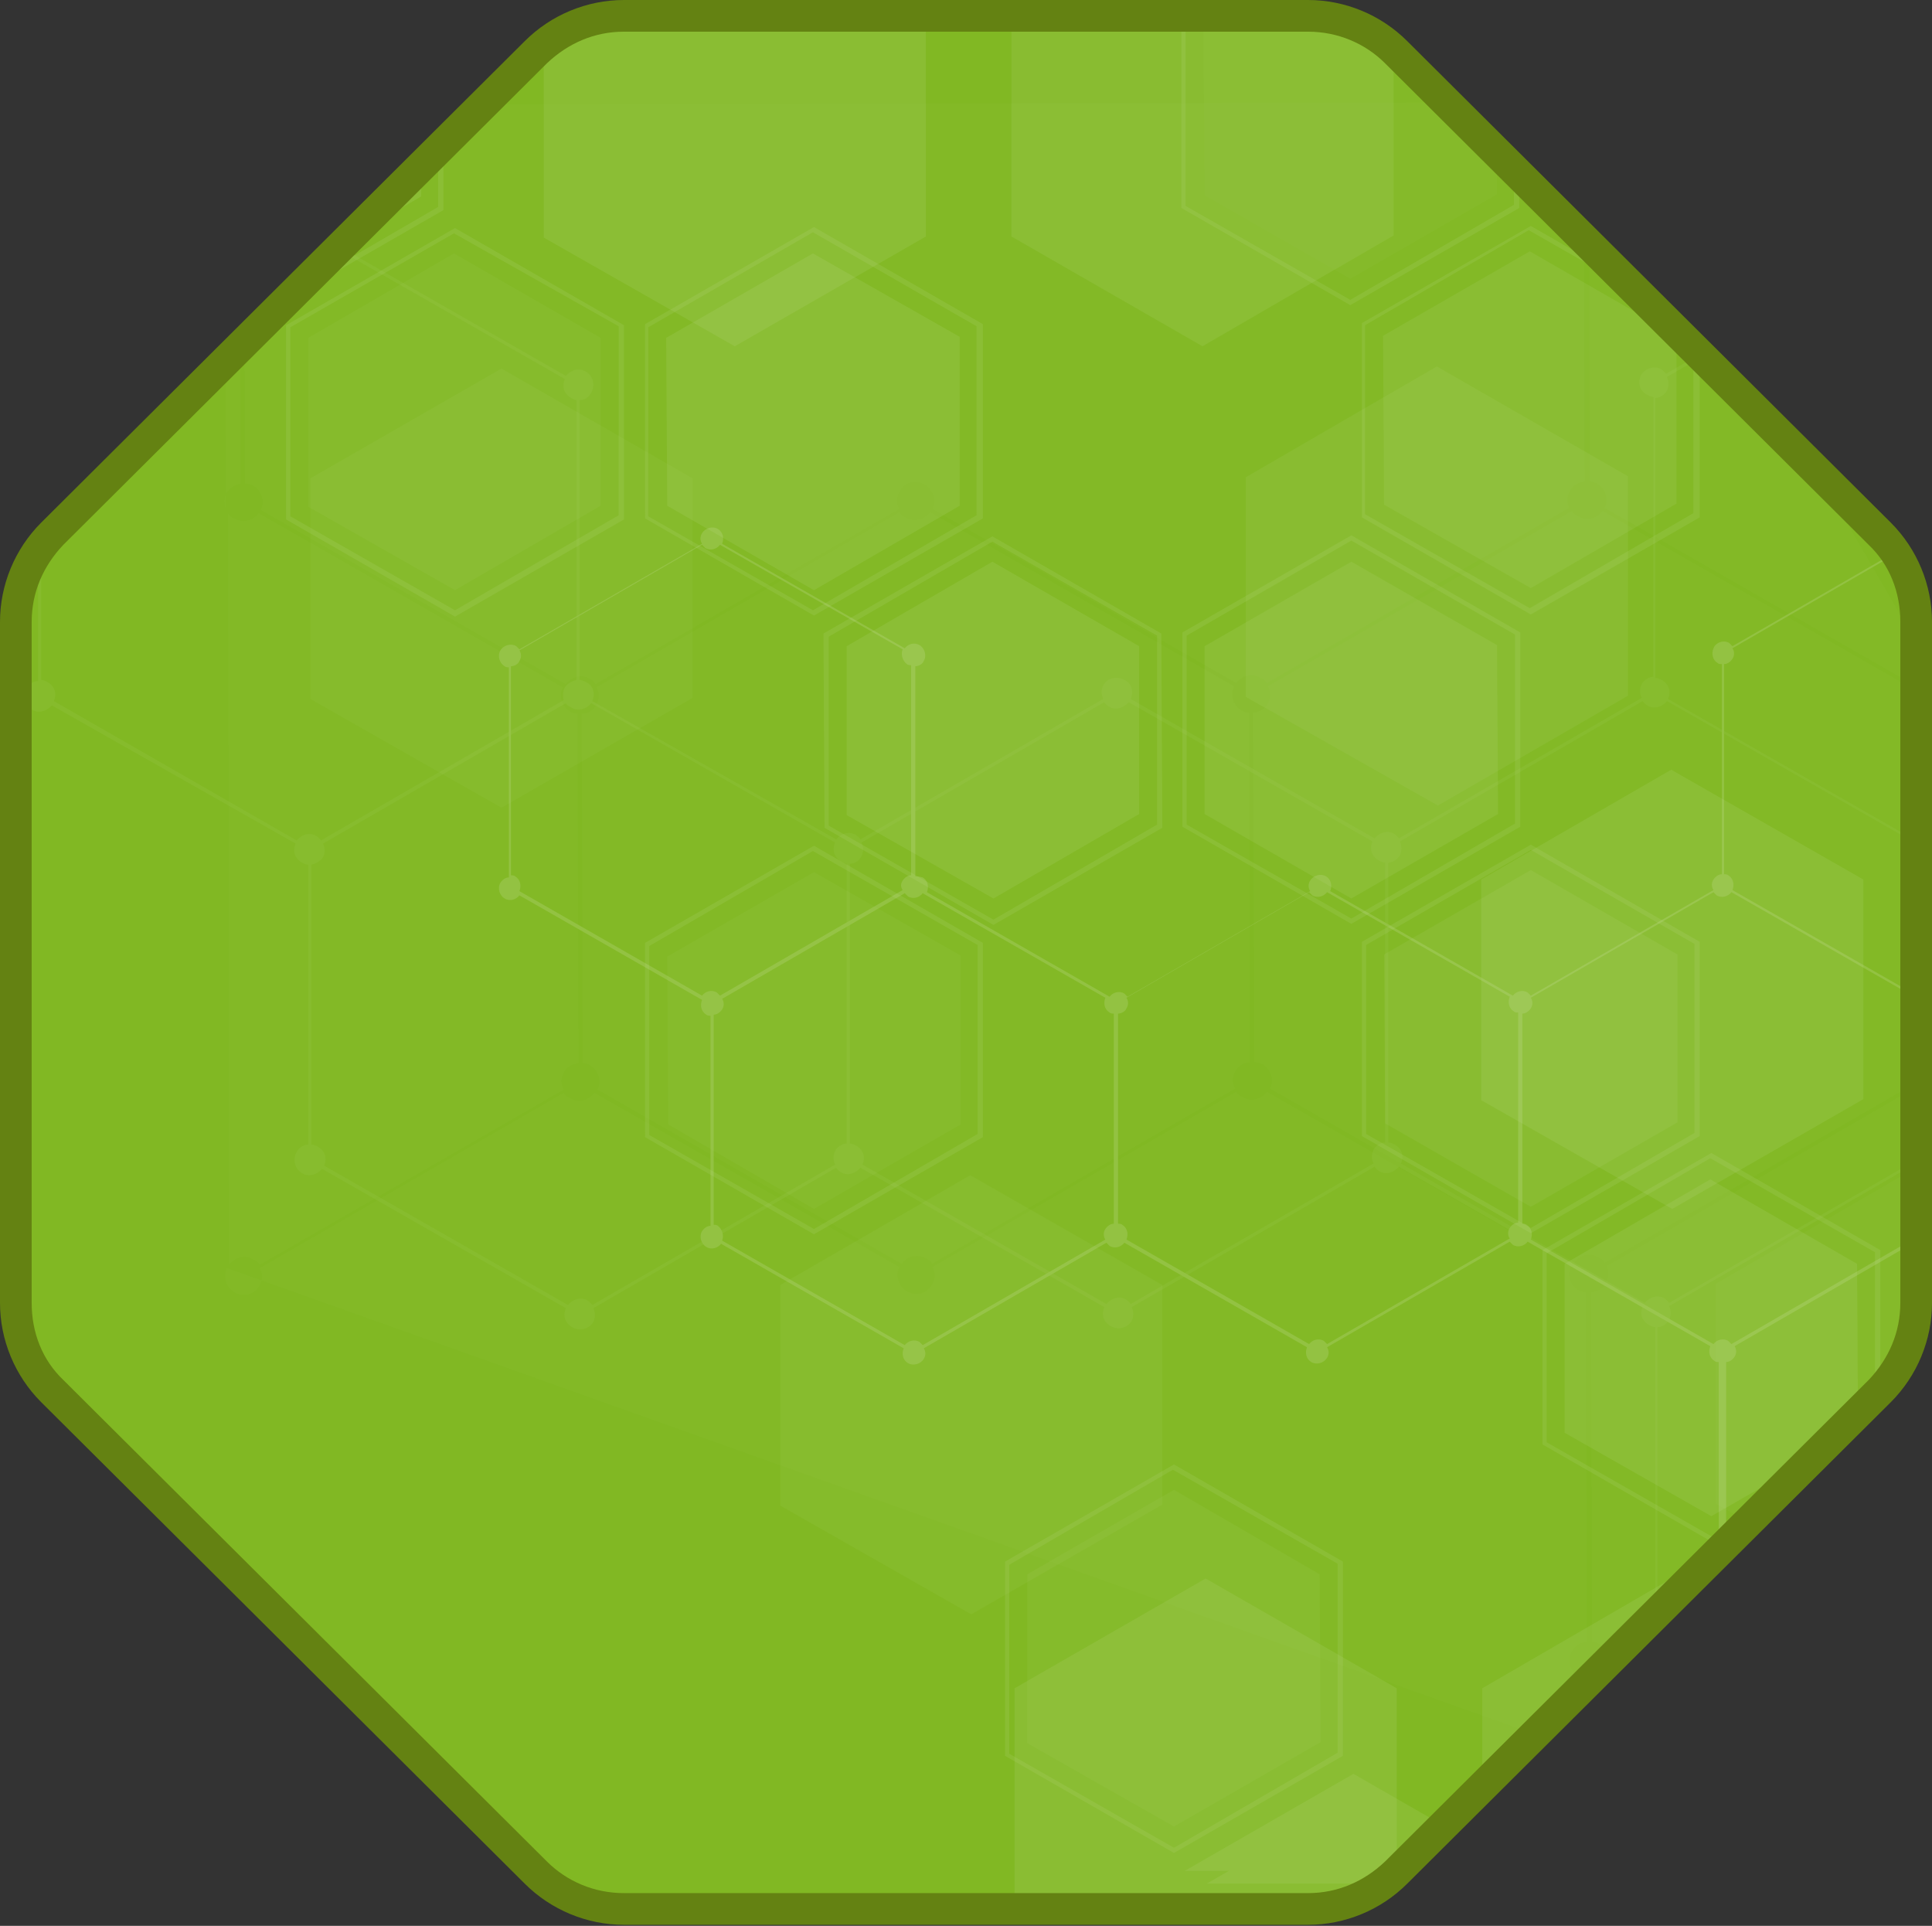 <?xml version="1.0" encoding="UTF-8"?> <svg xmlns="http://www.w3.org/2000/svg" xmlns:xlink="http://www.w3.org/1999/xlink" id="Layer_1" viewBox="0 0 183 182.4"><rect x="0" y="0" width="183" height="182.4" fill="#333333" stroke="none"/><style>.st0{fill:#81b823}.st1{opacity:.7;clip-path:url(#SVGID_2_)}.st2{opacity:.1}.st3{opacity:.5}.st3,.st4,.st5{fill:#fff}.st5{opacity:.3}.st6,.st7{opacity:.8;fill:#fff}.st7{opacity:.7}.st8,.st9{opacity:.9;fill:#fff}.st9{opacity:.4}.st10{opacity:.2}.st11{opacity:.1;fill:#fff}.st14{fill:#648212}</style><path class="st0" d="M59.1 180.9c-3.2 0-6.1-1.2-8.4-3.5L5 131.8c-2.2-2.2-3.5-5.2-3.5-8.3V58.9c0-3.1 1.2-6.1 3.5-8.3L50.8 4.9C53 2.7 56 1.5 59.1 1.5h64.8c3.2 0 6.1 1.2 8.4 3.5L178 50.6c2.2 2.2 3.5 5.2 3.5 8.3v64.5c0 3.2-1.2 6.1-3.5 8.3l-45.8 45.6c-2.2 2.2-5.2 3.5-8.4 3.5H59.1z"></path><defs><path id="SVGID_1_" d="M59.1 180.9c-3.2 0-6.1-1.2-8.4-3.5L5 131.8c-2.2-2.2-3.5-5.2-3.5-8.3V58.9c0-3.1 1.2-6.1 3.5-8.3L50.8 4.9C53 2.7 56 1.5 59.1 1.5h64.8c3.2 0 6.1 1.2 8.4 3.5L178 50.6c2.2 2.2 3.5 5.2 3.5 8.3v64.5c0 3.2-1.2 6.1-3.5 8.3l-45.8 45.6c-2.2 2.2-5.2 3.5-8.4 3.5H59.1z"></path></defs><clipPath id="SVGID_2_"><use xlink:href="#SVGID_1_" overflow="visible"></use></clipPath><g class="st1"><g class="st2"><path class="st3" d="M91.9 111.3l-18 10.4v20.9L92 152.9l18.1-10.4v-20.8z"></path><path class="st4" d="M132.3 180.7v-20.8l-18.1-10.4-18.1 10.4v20.9M176.6 159.8l-18.1-10.4-18.1 10.5v20.8M158.3 72.9l-18 10.4v20.9l18.1 10.3 18.1-10.4V83.3z"></path><path class="st5" d="M180.6 111.1l-18.1 10.5v20.8l18.1 10.3"></path><path class="st7" d="M136.1 34.7L118 45.2V66l18.2 10.3 18-10.4V45.1z"></path><path class="st8" d="M95.8 1.6v20.8l18.1 10.4L132 22.3V1.5"></path><path class="st4" d="M51.5 1.7v20.8l18.1 10.3 18.1-10.4V1.6"></path><path class="st9" d="M47.5 34.9L29.4 45.3v20.9l18.1 10.3 18.1-10.4V45.3z"></path></g><g class="st2"><path class="st3" d="M111.2 141.1l-13.9 8v16l13.9 7.9 13.9-8-.1-15.9z"></path><path class="st4" d="M142.1 178.4l-13.9-8-13.9 8M162 111.7l-13.8 8v16l13.9 7.9 13.9-8-.1-15.9z"></path><path class="st5" d="M179.1 141l-13.9 8v15.9l13.9 8"></path><path class="st6" d="M144.9 23.8l-13.9 8 .1 16 13.9 7.9 13.8-8V31.8z"></path><path class="st5" d="M114 2.5l.1 16 13.8 7.9 13.9-8V2.5"></path><path class="st7" d="M145 82.4l-13.9 8 .1 16 13.8 7.9 13.9-8V90.4z"></path><path class="st8" d="M128 53.2l-13.9 8v15.9l13.9 8 13.9-8-.1-16z"></path><path class="st4" d="M94 53.2l-13.8 8v16l13.9 7.9 13.8-8V61.2zM77 24l-13.9 8 .1 15.9 13.9 8 13.8-8v-16z"></path><path class="st9" d="M43 24l-13.8 8v16l13.9 7.9 13.8-8V32zM77.1 82.6l-13.9 8 .1 15.9 13.8 8 13.9-8v-16z"></path><path class="st4" d="M12.1 2.7l.1 16 13.9 8 13.8-8.1V2.7"></path><g><path class="st4" d="M127.2 166.3l-16 9.2-16-9.2v-18.4l16-9.2 16 9.2v18.4zm-31.6-18.1v17.9l15.6 8.9 15.5-9v-17.9l-15.6-8.9-15.5 9zM112.2 177.2l16-9.2 16 9.2m-16-8.8l-15.5 9M146.1 177.1l16-9.2 16 9.2m-.4.2l-15.6-8.9M178.1 136.8l-16 9.2-16-9.2v-18.4l16-9.2 16 9.2v18.4zm-31.6-18.1v17.9l15.6 8.9 15.5-9v-17.9l-15.6-8.9-15.5 9zM179.1 175.4l-16-9.2v-18.4l16-9.2m0 .4l-15.5 9v17.9l15.6 8.9M161 49l-16 9.2-16-9.2V30.6l16-9.2 16 9.2V49zm-31.7-18.2v17.9l15.6 8.9 15.5-9V30.7l-15.6-8.9-15.5 9zM143.9 1.3v18.4l-16 9.2-16-9.2V1.3m.4.3v17.9l15.6 8.9 15.5-9V1.5M161 107.6l-16 9.2-16-9.2V89.2l16-9.2 16 9.2v18.4zm-31.6-18.1v17.9l15.6 8.9 15.5-9V89.4L145 80.5l-15.6 9zM144 78.3l-16 9.2-16-9.2V59.9l16-9.2 16 9.2v18.4zm-31.6-18.1v17.9L128 87l15.5-9V60.1L128 51.2l-15.6 9zM110.1 78.4l-16 9.2-16-9.2L78 60l16-9.2 16 9.2.1 18.4zM78.5 60.3v17.9l15.6 8.9 15.5-9V60.2L94 51.3l-15.5 9zM93.1 49.1l-16 9.2-16-9.2V30.7l16-9.2 16 9.2v18.4zM61.4 31v17.9L77 57.8l15.5-9V30.9L77 22l-15.6 9zM59.1 49.2l-16 9.2-16-9.2V30.8l16-9.2 16 9.2v18.4zM27.5 31v17.9l15.6 8.9 15.5-9V30.9L43 22.1 27.5 31zM93.1 107.7l-16 9.2-16-9.2V89.3l16-9.2 16 9.2v18.4zM61.5 89.6v17.9l15.6 8.9 15.5-9V89.5L77 80.6l-15.5 9zM42 1.5v18.4l-16 9.2-16-9.2V1.5m.4.3v17.9L26 28.6l15.5-9V1.7"></path></g></g><g class="st10"><path class="st11" d="M21.3 10.2c-.4.8-.1 1.8.7 2.3.2.1.5.2.7.2l.1 33.1c-.5.1-1 .4-1.3.8-.3.5-.3 1.1-.1 1.6m.2.4c.1.2.3.4.6.5.8.5 1.8.2 2.3-.5l28.8 16.5c-.4.8-.1 1.8.7 2.3.2.1.4.2.7.2l.1 33.1c-.6.1-1.1.3-1.4.9-.3.5-.3 1.1 0 1.6l-28.8 16.6c-.1-.2-.3-.4-.6-.5-.8-.5-1.8-.2-2.3.5m33.4-52.2c.6 0 1.1-.3 1.4-.9.3-.5.3-1.1 0-1.6l28.7-16.6c.1.2.3.4.6.5.8.5 1.8.2 2.3-.5L116.9 65c-.4.8-.1 1.8.7 2.3.2.1.5.2.7.2l.1 33.1c-.6.1-1.1.3-1.4.9-.3.5-.3 1.1 0 1.6l-28.7 16.6c-.1-.2-.3-.4-.6-.5-.8-.5-1.8-.2-2.3.5l-28.8-16.5c.4-.8.1-1.8-.7-2.3-.2-.1-.5-.2-.7-.2l-.1-33.1zm63.7 33l-.1-33.1c.6-.1 1.1-.3 1.4-.9.3-.5.3-1.1 0-1.6l28.8-16.6c.1.2.3.4.6.5.8.5 1.8.2 2.3-.5l28.8 16.5c-.4.8-.1 1.8.7 2.3.2.1.5.2.7.2l.1 33.1c-.6.1-1.1.3-1.4.9-.3.5-.3 1.1 0 1.6L152 119.6c-.1-.2-.3-.4-.6-.5-.8-.5-1.8-.2-2.3.5l-28.8-16.5c.4-.8.1-1.8-.7-2.3-.3-.1-.6-.2-.8-.2zm65.2 75.8c.3-.5.3-1.1 0-1.6M21.5 120.1c-.4.8-.1 1.8.7 2.3.9.5 2 .2 2.4-.7.3-.5.3-1.1 0-1.6l28.8-16.6c.1.2.3.4.6.5.8.5 1.8.2 2.3-.5L85.2 120c-.4.8-.1 1.8.7 2.3.9.5 2 .2 2.4-.7.3-.5.3-1.1 0-1.6l28.8-16.6c.1.2.3.4.6.5.8.5 1.8.2 2.3-.5l28.8 16.5c-.4.8-.1 1.8.7 2.3.2.1.5.2.7.2l.1 33.1c-.6.1-1.1.3-1.4.9-.5.9-.2 1.9.7 2.4.8.5 1.8.2 2.3-.5l28.8 16.5c-.4.8-.1 1.8.7 2.3M151.7 9.7c-.1-.2-.3-.4-.6-.5-.8-.5-1.8-.2-2.3.5l-.2.3c-.4.8-.1 1.8.7 2.3.2.1.5.2.7.2l.1 33.1c-.6.1-1.1.3-1.4.9-.3.5-.3 1.1-.1 1.6L120 64.7c-.1-.2-.3-.4-.6-.5-.8-.5-1.8-.2-2.3.5L88.3 48.2c.4-.8.1-1.8-.7-2.3-.9-.5-2-.2-2.4.7-.3.5-.3 1.1 0 1.6L56.4 64.8c-.1-.2-.3-.4-.5-.5-.8-.5-1.8-.2-2.3.5L24.7 48.3c.4-.8.1-1.8-.7-2.3-.2-.1-.5-.2-.8-.2l-.1-33.1c.6 0 1.1-.3 1.4-.9.5-.9.2-1.9-.7-2.4-.8-.5-1.8-.2-2.3.5m162.2 54.7c-.1-.2-.3-.4-.6-.5-.8-.5-1.8-.2-2.3.5L152 48.1c.4-.8.1-1.8-.7-2.3-.2-.1-.5-.2-.7-.2l-.1-33.1c.6-.1 1.1-.3 1.4-.9.3-.5.3-1.1.1-1.6m31.9 93c.4-.8.1-1.8-.7-2.3-.2-.1-.5-.2-.7-.2l-.1-33.1c.6-.1 1.1-.3 1.4-.9.3-.5.3-1.1 0-1.6m.1 109.6c-.1-.2-.3-.4-.6-.5-.8-.5-1.8-.2-2.3.5L152.2 158c.4-.8.1-1.8-.7-2.3-.2-.1-.5-.2-.7-.2l-.1-33.1c.6-.1 1.1-.3 1.4-.9.3-.5.3-1.1.1-1.6l28.7-16.6c.1.2.3.4.6.5.8.5 1.8.2 2.3-.5"></path><path class="st5" d="M3.9 38c.5 0 .9-.3 1.1-.7.2-.4.2-.9 0-1.3l23-13.3c.1.2.3.3.5.4.6.4 1.4.2 1.9-.4l23.1 13.2c-.3.7-.1 1.4.6 1.8.2.1.4.2.5.2v26.5c-.4.1-.8.3-1.1.7-.2.4-.2.9-.1 1.2l-23 13.3c-.1-.2-.3-.3-.4-.4-.6-.4-1.4-.2-1.9.4l-23-13.2c.3-.7.1-1.4-.6-1.8-.2-.1-.4-.2-.6-.2V38zm26.7 43.2c.2-.4.2-.9 0-1.3l23-13.3c.1.2.3.3.5.4.6.4 1.4.2 1.9-.4l23.1 13.2c-.3.7-.1 1.4.6 1.8.2.1.4.2.5.2v26.5c-.4 0-.9.3-1.1.7-.2.4-.2.9 0 1.3l-23 13.3c-.1-.2-.3-.3-.4-.4-.6-.4-1.4-.2-1.9.4l-23.1-13.2c.3-.7.1-1.4-.6-1.8-.2-.1-.4-.2-.6-.2V81.9c.4-.1.8-.3 1.1-.7zm49.9.6c.5 0 .9-.3 1.1-.7.2-.4.2-.9 0-1.3l23-13.3c.1.2.3.3.4.4.6.4 1.4.2 1.9-.4L130 79.7c-.3.7-.1 1.4.6 1.8.2.1.4.2.6.2v26.5c-.4 0-.9.3-1.1.7-.2.4-.2.9 0 1.3l-23 13.3c-.1-.2-.3-.3-.4-.4-.6-.4-1.4-.2-1.9.4l-23.1-13.2c.3-.7.1-1.4-.6-1.8-.2-.1-.4-.2-.6-.2V81.8zm51 26.4V81.7c.4 0 .9-.3 1.1-.7.2-.4.2-.9 0-1.3l23-13.3c.1.2.3.3.4.4.6.4 1.4.2 1.9-.4L181 79.6c-.3.7-.1 1.4.6 1.8.2.1.4.2.6.2v26.5c-.4 0-.9.3-1.1.7-.2.4-.2.9 0 1.3l-23 13.3c-.1-.2-.3-.3-.4-.4-.6-.4-1.4-.2-1.9.4l-23.1-13.2c.3-.7.1-1.4-.6-1.8-.2-.1-.4-.2-.6-.2zm51.9-86.1c.3-.7.1-1.4-.6-1.8-.2-.1-.4-.2-.6-.2h-.3c-.4 0-.9.3-1.1.7-.2.4-.2.9 0 1.3l-23 13.3c-.1-.2-.3-.3-.4-.4-.6-.4-1.4-.2-1.9.4l-.1.2c-.3.7-.1 1.4.6 1.8.2.1.4.2.6.2v26.5c-.4 0-.9.3-1.1.7-.2.4-.2.9 0 1.3l-23 13.3c-.1-.2-.3-.3-.4-.4-.6-.4-1.4-.2-1.9.4l-23.1-13.2c.3-.7.1-1.5-.6-1.8-.7-.4-1.6-.2-2 .5-.2.4-.2.9 0 1.3l-23 13.3c-.1-.2-.3-.3-.4-.4-.6-.4-1.4-.2-1.9.4L56.1 66.4c.3-.7.1-1.5-.6-1.8-.2-.1-.4-.2-.6-.2V37.9c.5 0 .9-.3 1.1-.7.4-.7.2-1.6-.5-2-.6-.4-1.4-.2-1.9.4L30.5 22.4c.3-.7.1-1.4-.6-1.8-.7-.4-1.6-.2-2 .5-.2.4-.2.9 0 1.3l-23 13.3c-.1-.2-.3-.3-.4-.4-.7-.4-1.6-.2-2 .5-.4.7-.2 1.6.5 2 .2.1.4.2.6.2v26.5c-.4 0-.9.3-1.1.7-.4.7-.2 1.6.5 2 .6.4 1.4.2 1.9-.4L28 79.9c-.3.7-.1 1.4.6 1.8.2.1.4.2.6.2v26.5c-.4 0-.9.3-1.1.7-.4.7-.2 1.6.5 2 .6.4 1.4.2 1.9-.4l23.1 13.2c-.3.7-.1 1.4.6 1.8.7.4 1.6.2 2-.5.2-.4.2-.9 0-1.3l23-13.3c.1.2.3.3.4.4.6.4 1.4.2 1.9-.4l23.1 13.2c-.3.7-.1 1.4.6 1.8.7.4 1.6.2 2-.5.2-.4.2-.9 0-1.3l23-13.3c.1.2.3.3.4.4.6.4 1.4.2 1.9-.4l23.1 13.2c-.3.7-.1 1.4.6 1.8.2.1.4.2.6.2v26.5c-.4 0-.9.3-1.1.7-.4.7-.2 1.6.5 2 .6.4 1.4.2 1.9-.4l23.1 13.2c-.3.7-.1 1.4.6 1.8.7.4 1.6.2 2-.5.2-.4.2-.9 0-1.3m-.4-88.3c-.1-.2-.3-.3-.4-.4-.6-.4-1.4-.2-1.9.4L158 66.2c.3-.7.1-1.4-.6-1.8-.2-.1-.4-.2-.6-.2V37.7c.4 0 .9-.3 1.1-.7.2-.4.2-.9 0-1.3l23-13.3c.1.2.3.3.4.4.6.4 1.4.2 1.9-.4m.4 87.7c.3-.7.1-1.4-.6-1.8-.2-.1-.4-.2-.6-.2V81.6c.4 0 .9-.3 1.1-.7.2-.4.2-.9 0-1.3m.1 87.8c-.1-.2-.3-.3-.4-.4-.6-.4-1.4-.2-1.9.4l-23.1-13.2c.3-.7.1-1.4-.6-1.8-.2-.1-.4-.2-.6-.2v-26.5c.4 0 .9-.3 1.1-.7.2-.4.2-.9 0-1.3l23-13.3c.1.2.3.3.4.4.6.4 1.4.2 1.9-.4"></path><path class="st4" d="M48.4 63.1c.3 0 .7-.2.8-.5.2-.3.2-.7 0-1l17.3-10 .3.3c.5.3 1.1.1 1.4-.3l17.3 9.9c-.2.5 0 1.1.4 1.4.1.1.3.1.4.1v19.9c-.3 0-.6.2-.8.5-.2.3-.2.6 0 .9l-17.3 10-.3-.3c-.5-.3-1.1-.1-1.4.3l-17.3-9.9c.2-.5.1-1.1-.4-1.4-.1-.1-.3-.1-.4-.1V63.1zm20 32.5c.2-.3.2-.7 0-1l17.3-10 .3.3c.5.3 1.1.1 1.4-.3l17.3 9.9c-.2.5-.1 1.1.4 1.4.1.1.3.1.4.1v19.9c-.3 0-.6.2-.8.5-.2.3-.2.7 0 1l-17.3 10-.3-.3c-.5-.3-1.1-.1-1.4.3l-17.3-9.9c.2-.5 0-1.1-.4-1.4-.1-.1-.3-.1-.4-.1V96.1c.3 0 .6-.2.8-.5zm37.5.4c.3 0 .7-.2.8-.5.2-.3.2-.7 0-1l17.3-10 .3.3c.5.3 1.1.1 1.4-.3l17.3 9.9c-.2.5-.1 1.1.4 1.4.1.1.3.1.4.1v19.9c-.3 0-.6.2-.8.5-.2.3-.2.7 0 1l-17.3 10-.3-.3c-.5-.3-1.1-.1-1.4.3l-17.3-9.9c.2-.5.1-1.1-.4-1.4-.1-.1-.3-.1-.4-.1V96zm38.3 19.9V96c.3 0 .6-.2.8-.5.2-.3.2-.7 0-1l17.3-10 .3.3c.5.3 1.1.1 1.4-.3l17.3 9.9c-.2.5-.1 1.1.4 1.4.1.1.3.1.4.1v19.9c-.3 0-.6.2-.8.5-.2.3-.2.7 0 1l-17.3 10-.3-.3c-.5-.3-1.1-.1-1.4.3l-17.3-9.9c.2-.5.1-1.1-.4-1.4-.1-.1-.3-.1-.4-.1zm39-64.7c.2-.5.1-1.1-.4-1.4-.1-.1-.3-.1-.4-.1h-.2c-.3 0-.6.2-.8.5-.2.3-.2.7 0 1l-17.3 10-.3-.3c-.5-.3-1.1-.1-1.4.3l-.1.2c-.2.5-.1 1.1.4 1.4.1.1.3.1.4.1v19.9c-.3 0-.6.2-.8.5-.2.3-.2.7 0 1l-17.3 10-.3-.3c-.5-.3-1.1-.1-1.4.3L126 84.4c.2-.5.1-1.1-.4-1.4-.5-.3-1.2-.1-1.5.4-.2.3-.2.7 0 1l-17.3 10-.3-.3c-.5-.3-1.1-.1-1.4.3l-17.3-9.9c.2-.5.1-1.1-.4-1.4-.4-.1-.6-.1-.7-.1V63.1c.3 0 .7-.2.8-.5.3-.5.1-1.2-.4-1.5-.5-.3-1.1-.1-1.4.3l-17.3-9.9c.2-.5.1-1.1-.4-1.4-.5-.3-1.2-.1-1.5.4-.2.3-.2.7 0 1l-17.3 10-.3-.3c-.5-.3-1.2-.1-1.5.4-.3.5-.1 1.2.4 1.5.1.1.3.1.4.1v19.9c-.3 0-.6.2-.8.5-.3.5-.1 1.2.4 1.5.5.3 1.1.1 1.4-.3l17.3 9.9c-.2.5-.1 1.1.4 1.4.1.1.3.1.4.1v19.9c-.3 0-.6.2-.8.5-.3.5-.1 1.2.4 1.5.5.3 1.1.1 1.4-.3l17.3 9.9c-.2.5-.1 1.1.4 1.4.5.3 1.2.1 1.5-.4.2-.3.2-.7 0-1l17.3-10 .3.3c.5.3 1.1.1 1.4-.3l17.3 9.9c-.2.5-.1 1.1.4 1.4.5.3 1.2.1 1.5-.4.2-.3.2-.7 0-1l17.3-10 .3.3c.5.3 1.1.1 1.4-.3l17.3 9.9c-.2.5-.1 1.1.4 1.4.1.1.3.1.4.1v19.9c-.3 0-.6.2-.8.5-.3.5-.1 1.2.4 1.5.5.3 1.1.1 1.4-.3l17.3 9.9c-.2.5-.1 1.1.4 1.4.5.3 1.2.1 1.5-.4.2-.3.2-.7 0-1m.1-66.3l-.3-.3c-.5-.3-1.1-.1-1.4.3l-17.3-9.9c.2-.5.1-1.1-.4-1.4-.1-.1-.3-.1-.4-.1V62.9c.3 0 .6-.2.8-.5.2-.3.2-.7 0-1l17.3-10 .3.3c.5.3 1.1.1 1.4-.3m.2 65.9c.2-.5.1-1.1-.4-1.4-.1-.1-.3-.1-.4-.1V95.9c.3 0 .7-.2.8-.5.2-.3.2-.7 0-1m0 65.9l-.3-.3c-.5-.3-1.1-.1-1.4.3l-17.3-9.9c.2-.5.1-1.1-.4-1.4-.1-.1-.3-.1-.4-.1V129c.3 0 .6-.2.8-.5.2-.3.2-.7 0-1l17.3-10 .3.3c.5.3 1.1.1 1.4-.3"></path></g></g><path class="st14" d="M123.9 3c2.8 0 5.4 1.1 7.3 3L177 51.6c2 1.9 3 4.5 3 7.3v64.5c0 2.8-1.1 5.3-3 7.3l-45.8 45.6c-2 1.9-4.5 3-7.3 3H59.1c-2.8 0-5.4-1.1-7.3-3L6 130.7c-2-1.9-3-4.5-3-7.3V58.9c0-2.8 1.1-5.3 3-7.3L51.8 6c2-1.9 4.5-3 7.3-3h64.8m0-3H59.1c-3.5 0-6.9 1.4-9.4 3.9L3.9 49.5C1.4 52 0 55.4 0 58.9v64.5c0 3.5 1.4 6.9 3.9 9.4l45.8 45.6c2.5 2.5 5.9 3.9 9.4 3.9h64.8c3.5 0 6.9-1.4 9.4-3.9l45.8-45.6c2.5-2.5 3.9-5.9 3.9-9.4V58.9c0-3.5-1.4-6.9-3.9-9.4L133.3 3.9c-2.5-2.5-5.9-3.9-9.4-3.9z"></path></svg> 